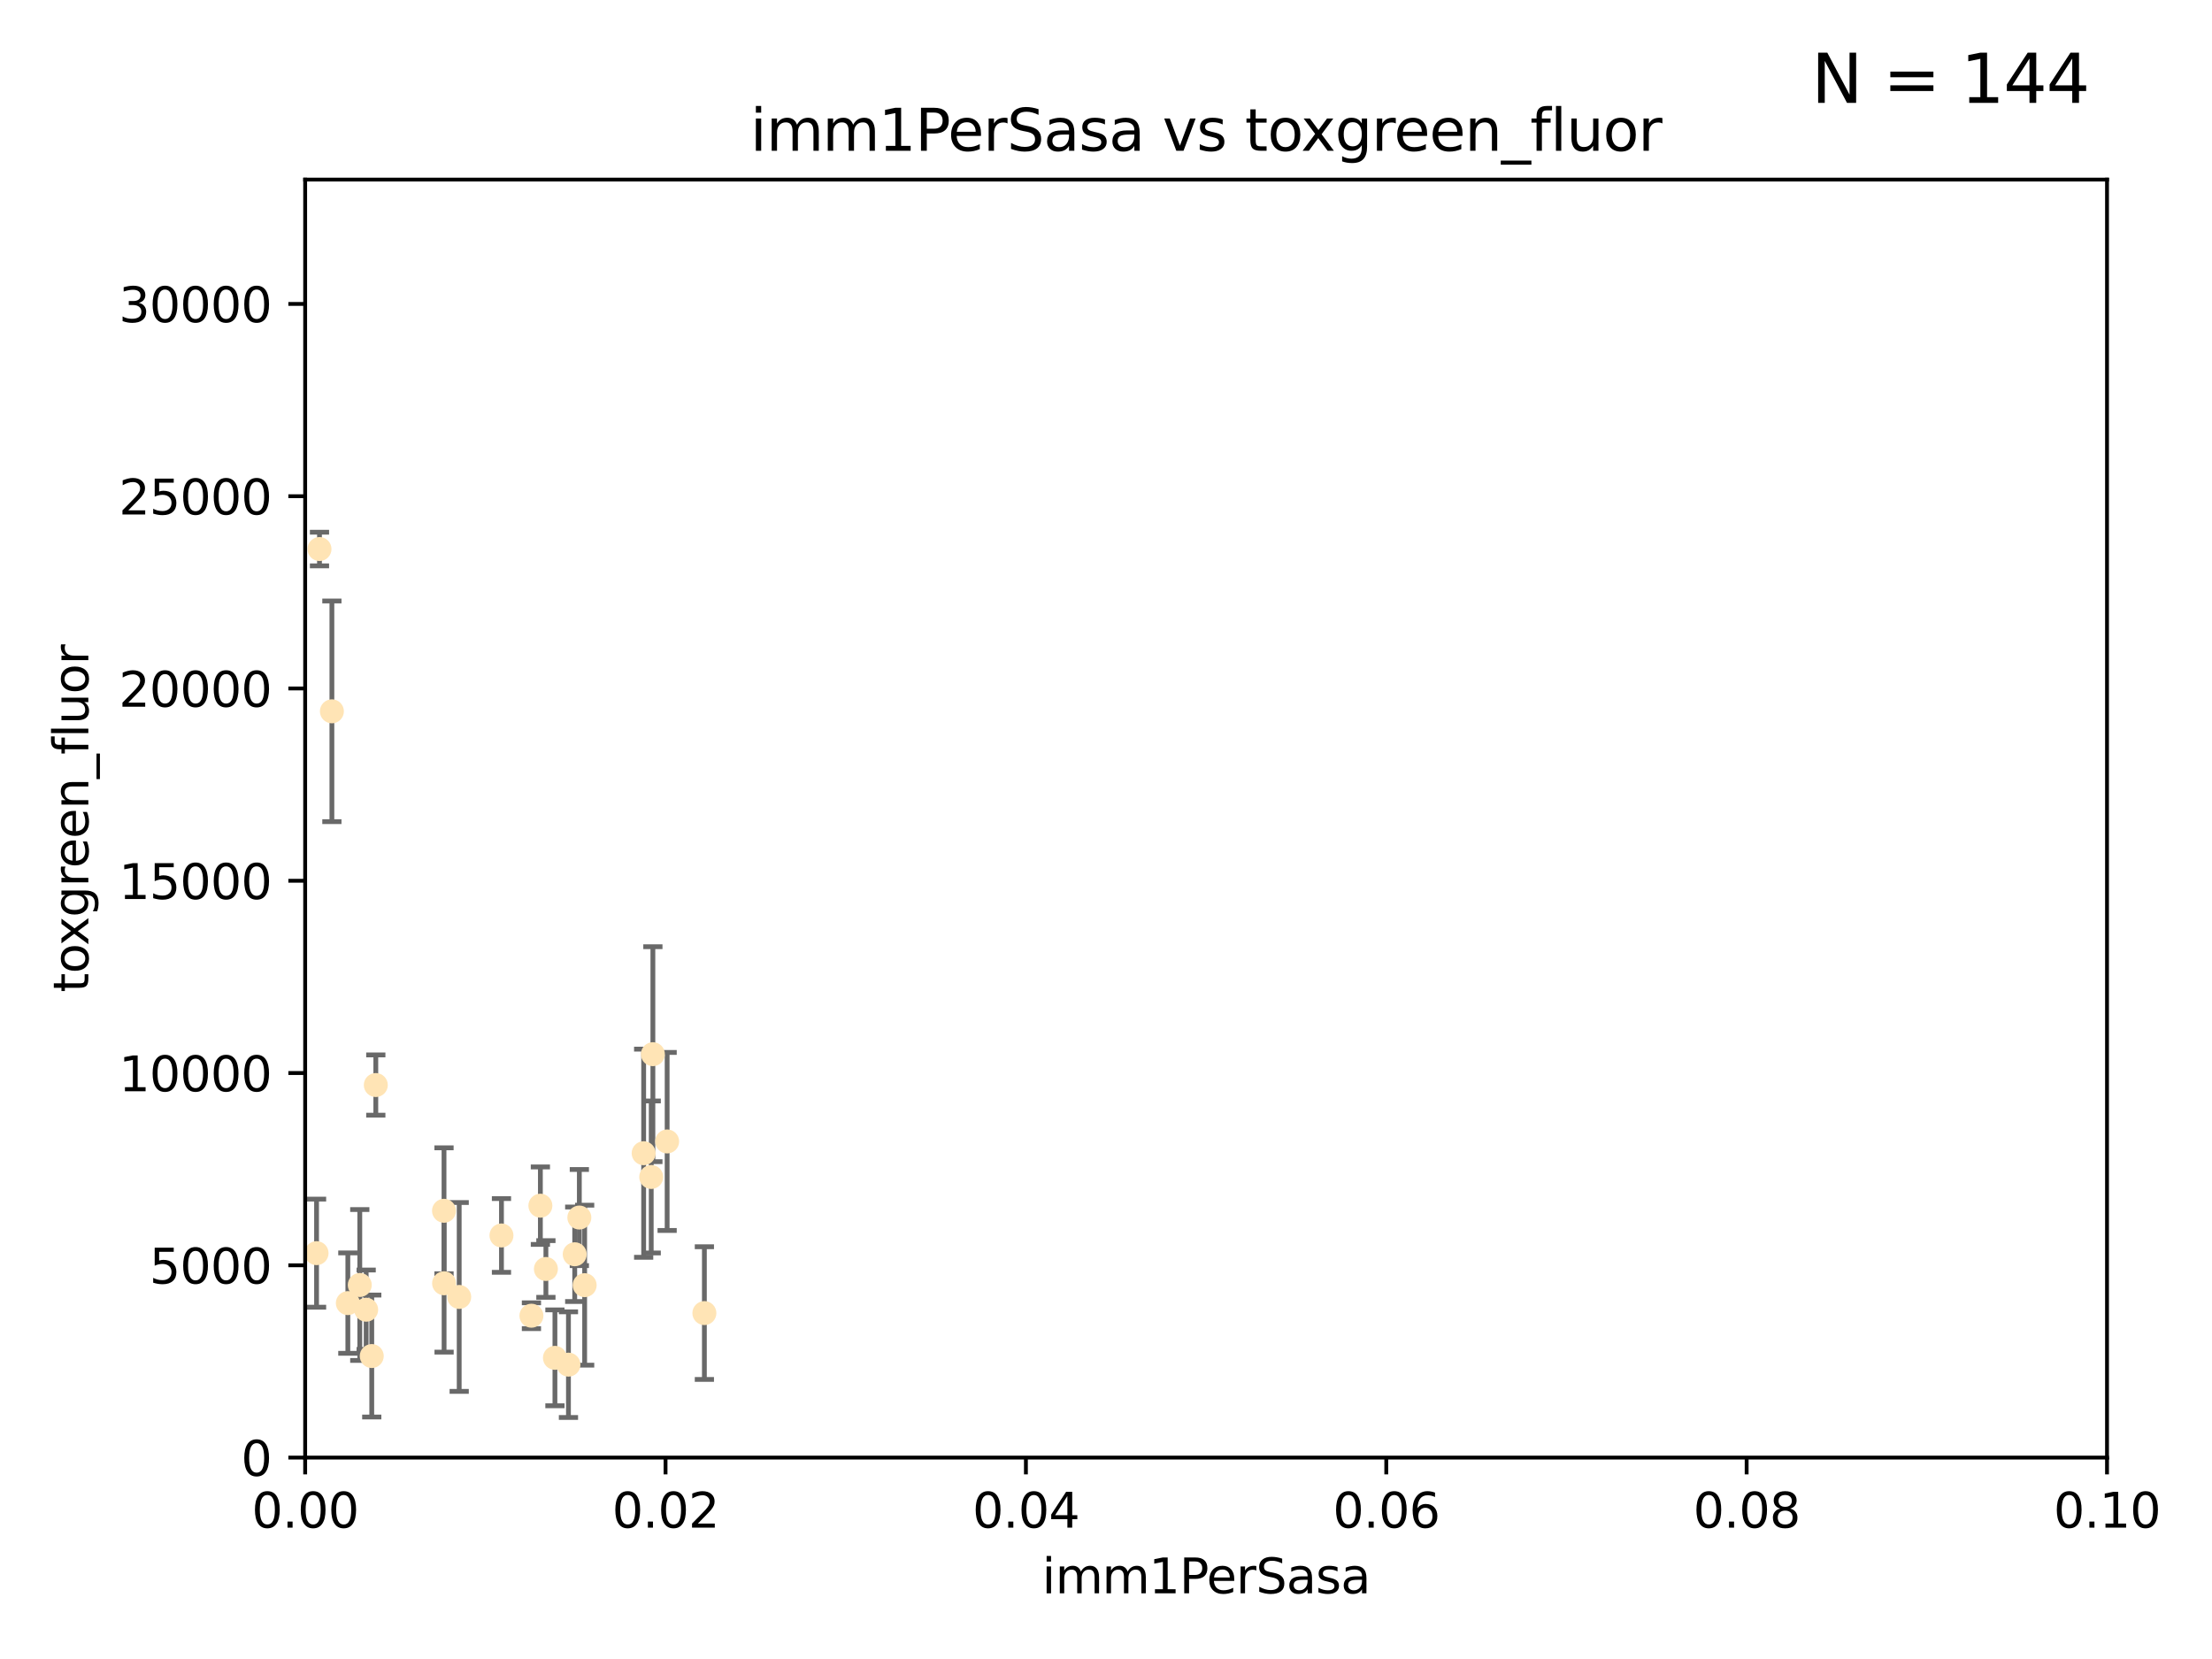 <?xml version="1.0" encoding="utf-8" standalone="no"?>
<!DOCTYPE svg PUBLIC "-//W3C//DTD SVG 1.1//EN"
  "http://www.w3.org/Graphics/SVG/1.1/DTD/svg11.dtd">
<svg xmlns:xlink="http://www.w3.org/1999/xlink" width="460.8pt" height="345.6pt" viewBox="0 0 460.8 345.6" xmlns="http://www.w3.org/2000/svg" version="1.1">
 <defs>
  <style type="text/css">*{stroke-linejoin: round; stroke-linecap: butt}</style>
 </defs>
 <g id="figure_1">
  <g id="patch_1">
   <path d="M 0 345.6 
L 460.8 345.6 
L 460.8 0 
L 0 0 
z
" style="fill: #ffffff"/>
  </g>
  <g id="axes_1">
   <g id="patch_2">
    <path d="M 63.571 303.64 
L 438.93 303.64 
L 438.93 37.411 
L 63.571 37.411 
z
" style="fill: #ffffff"/>
   </g>
   <g id="PathCollection_1">
    <defs>
     <path id="m284259f08d" d="M 0 1.118 
C 0.297 1.118 0.581 1 0.791 0.791 
C 1 0.581 1.118 0.297 1.118 0 
C 1.118 -0.297 1 -0.581 0.791 -0.791 
C 0.581 -1 0.297 -1.118 0 -1.118 
C -0.297 -1.118 -0.581 -1 -0.791 -0.791 
C -1 -0.581 -1.118 -0.297 -1.118 0 
C -1.118 0.297 -1 0.581 -0.791 0.791 
C -0.581 1 -0.297 1.118 0 1.118 
z
" style="stroke: #ffe4b5"/>
    </defs>
    <g clip-path="url(#pe5598c204c)">
     <use xlink:href="#m284259f08d" x="78.287" y="226.035" style="fill: #ffe4b5; stroke: #ffe4b5"/>
     <use xlink:href="#m284259f08d" x="66.555" y="114.374" style="fill: #ffe4b5; stroke: #ffe4b5"/>
     <use xlink:href="#m284259f08d" x="72.462" y="271.461" style="fill: #ffe4b5; stroke: #ffe4b5"/>
     <use xlink:href="#m284259f08d" x="60.04" y="264.067" style="fill: #ffe4b5; stroke: #ffe4b5"/>
     <use xlink:href="#m284259f08d" x="92.496" y="252.228" style="fill: #ffe4b5; stroke: #ffe4b5"/>
     <use xlink:href="#m284259f08d" x="54.243" y="264.724" style="fill: #ffe4b5; stroke: #ffe4b5"/>
     <use xlink:href="#m284259f08d" x="60.187" y="238.266" style="fill: #ffe4b5; stroke: #ffe4b5"/>
     <use xlink:href="#m284259f08d" x="77.443" y="282.488" style="fill: #ffe4b5; stroke: #ffe4b5"/>
     <use xlink:href="#m284259f08d" x="95.659" y="270.179" style="fill: #ffe4b5; stroke: #ffe4b5"/>
     <use xlink:href="#m284259f08d" x="74.95" y="267.687" style="fill: #ffe4b5; stroke: #ffe4b5"/>
     <use xlink:href="#m284259f08d" x="138.977" y="237.786" style="fill: #ffe4b5; stroke: #ffe4b5"/>
     <use xlink:href="#m284259f08d" x="65.944" y="261.055" style="fill: #ffe4b5; stroke: #ffe4b5"/>
     <use xlink:href="#m284259f08d" x="136.008" y="219.606" style="fill: #ffe4b5; stroke: #ffe4b5"/>
     <use xlink:href="#m284259f08d" x="76.28" y="272.838" style="fill: #ffe4b5; stroke: #ffe4b5"/>
     <use xlink:href="#m284259f08d" x="115.602" y="282.862" style="fill: #ffe4b5; stroke: #ffe4b5"/>
     <use xlink:href="#m284259f08d" x="113.721" y="264.352" style="fill: #ffe4b5; stroke: #ffe4b5"/>
     <use xlink:href="#m284259f08d" x="69.139" y="148.181" style="fill: #ffe4b5; stroke: #ffe4b5"/>
     <use xlink:href="#m284259f08d" x="121.793" y="267.724" style="fill: #ffe4b5; stroke: #ffe4b5"/>
     <use xlink:href="#m284259f08d" x="92.512" y="267.331" style="fill: #ffe4b5; stroke: #ffe4b5"/>
     <use xlink:href="#m284259f08d" x="119.725" y="261.286" style="fill: #ffe4b5; stroke: #ffe4b5"/>
     <use xlink:href="#m284259f08d" x="104.465" y="257.367" style="fill: #ffe4b5; stroke: #ffe4b5"/>
     <use xlink:href="#m284259f08d" x="120.687" y="253.638" style="fill: #ffe4b5; stroke: #ffe4b5"/>
     <use xlink:href="#m284259f08d" x="112.571" y="251.165" style="fill: #ffe4b5; stroke: #ffe4b5"/>
     <use xlink:href="#m284259f08d" x="47.299" y="276" style="fill: #ffe4b5; stroke: #ffe4b5"/>
     <use xlink:href="#m284259f08d" x="146.736" y="273.541" style="fill: #ffe4b5; stroke: #ffe4b5"/>
     <use xlink:href="#m284259f08d" x="134.086" y="240.236" style="fill: #ffe4b5; stroke: #ffe4b5"/>
     <use xlink:href="#m284259f08d" x="110.707" y="274.088" style="fill: #ffe4b5; stroke: #ffe4b5"/>
     <use xlink:href="#m284259f08d" x="135.661" y="245.186" style="fill: #ffe4b5; stroke: #ffe4b5"/>
     <use xlink:href="#m284259f08d" x="118.419" y="284.28" style="fill: #ffe4b5; stroke: #ffe4b5"/>
    </g>
   </g>
   <g id="matplotlib.axis_1">
    <g id="xtick_1">
     <g id="line2d_1">
      <defs>
       <path id="m7a6e6ad46c" d="M 0 0 
L 0 3.5 
" style="stroke: #000000; stroke-width: 0.8"/>
      </defs>
      <g>
       <use xlink:href="#m7a6e6ad46c" x="63.571" y="303.64" style="stroke: #000000; stroke-width: 0.8"/>
      </g>
     </g>
     <g id="text_1">
      <!-- 0.00 -->
      <g transform="translate(52.438 318.238)scale(0.1 -0.1)">
       <defs>
        <path id="DejaVuSans-30" d="M 2034 4250 
Q 1547 4250 1301 3770 
Q 1056 3291 1056 2328 
Q 1056 1369 1301 889 
Q 1547 409 2034 409 
Q 2525 409 2770 889 
Q 3016 1369 3016 2328 
Q 3016 3291 2770 3770 
Q 2525 4250 2034 4250 
z
M 2034 4750 
Q 2819 4750 3233 4129 
Q 3647 3509 3647 2328 
Q 3647 1150 3233 529 
Q 2819 -91 2034 -91 
Q 1250 -91 836 529 
Q 422 1150 422 2328 
Q 422 3509 836 4129 
Q 1250 4750 2034 4750 
z
" transform="scale(0.016)"/>
        <path id="DejaVuSans-2e" d="M 684 794 
L 1344 794 
L 1344 0 
L 684 0 
L 684 794 
z
" transform="scale(0.016)"/>
       </defs>
       <use xlink:href="#DejaVuSans-30"/>
       <use xlink:href="#DejaVuSans-2e" x="63.623"/>
       <use xlink:href="#DejaVuSans-30" x="95.41"/>
       <use xlink:href="#DejaVuSans-30" x="159.033"/>
      </g>
     </g>
    </g>
    <g id="xtick_2">
     <g id="line2d_2">
      <g>
       <use xlink:href="#m7a6e6ad46c" x="138.643" y="303.64" style="stroke: #000000; stroke-width: 0.8"/>
      </g>
     </g>
     <g id="text_2">
      <!-- 0.02 -->
      <g transform="translate(127.51 318.238)scale(0.1 -0.1)">
       <defs>
        <path id="DejaVuSans-32" d="M 1228 531 
L 3431 531 
L 3431 0 
L 469 0 
L 469 531 
Q 828 903 1448 1529 
Q 2069 2156 2228 2338 
Q 2531 2678 2651 2914 
Q 2772 3150 2772 3378 
Q 2772 3750 2511 3984 
Q 2250 4219 1831 4219 
Q 1534 4219 1204 4116 
Q 875 4013 500 3803 
L 500 4441 
Q 881 4594 1212 4672 
Q 1544 4750 1819 4750 
Q 2544 4750 2975 4387 
Q 3406 4025 3406 3419 
Q 3406 3131 3298 2873 
Q 3191 2616 2906 2266 
Q 2828 2175 2409 1742 
Q 1991 1309 1228 531 
z
" transform="scale(0.016)"/>
       </defs>
       <use xlink:href="#DejaVuSans-30"/>
       <use xlink:href="#DejaVuSans-2e" x="63.623"/>
       <use xlink:href="#DejaVuSans-30" x="95.41"/>
       <use xlink:href="#DejaVuSans-32" x="159.033"/>
      </g>
     </g>
    </g>
    <g id="xtick_3">
     <g id="line2d_3">
      <g>
       <use xlink:href="#m7a6e6ad46c" x="213.715" y="303.64" style="stroke: #000000; stroke-width: 0.8"/>
      </g>
     </g>
     <g id="text_3">
      <!-- 0.04 -->
      <g transform="translate(202.582 318.238)scale(0.1 -0.1)">
       <defs>
        <path id="DejaVuSans-34" d="M 2419 4116 
L 825 1625 
L 2419 1625 
L 2419 4116 
z
M 2253 4666 
L 3047 4666 
L 3047 1625 
L 3713 1625 
L 3713 1100 
L 3047 1100 
L 3047 0 
L 2419 0 
L 2419 1100 
L 313 1100 
L 313 1709 
L 2253 4666 
z
" transform="scale(0.016)"/>
       </defs>
       <use xlink:href="#DejaVuSans-30"/>
       <use xlink:href="#DejaVuSans-2e" x="63.623"/>
       <use xlink:href="#DejaVuSans-30" x="95.41"/>
       <use xlink:href="#DejaVuSans-34" x="159.033"/>
      </g>
     </g>
    </g>
    <g id="xtick_4">
     <g id="line2d_4">
      <g>
       <use xlink:href="#m7a6e6ad46c" x="288.786" y="303.64" style="stroke: #000000; stroke-width: 0.8"/>
      </g>
     </g>
     <g id="text_4">
      <!-- 0.06 -->
      <g transform="translate(277.654 318.238)scale(0.1 -0.1)">
       <defs>
        <path id="DejaVuSans-36" d="M 2113 2584 
Q 1688 2584 1439 2293 
Q 1191 2003 1191 1497 
Q 1191 994 1439 701 
Q 1688 409 2113 409 
Q 2538 409 2786 701 
Q 3034 994 3034 1497 
Q 3034 2003 2786 2293 
Q 2538 2584 2113 2584 
z
M 3366 4563 
L 3366 3988 
Q 3128 4100 2886 4159 
Q 2644 4219 2406 4219 
Q 1781 4219 1451 3797 
Q 1122 3375 1075 2522 
Q 1259 2794 1537 2939 
Q 1816 3084 2150 3084 
Q 2853 3084 3261 2657 
Q 3669 2231 3669 1497 
Q 3669 778 3244 343 
Q 2819 -91 2113 -91 
Q 1303 -91 875 529 
Q 447 1150 447 2328 
Q 447 3434 972 4092 
Q 1497 4750 2381 4750 
Q 2619 4750 2861 4703 
Q 3103 4656 3366 4563 
z
" transform="scale(0.016)"/>
       </defs>
       <use xlink:href="#DejaVuSans-30"/>
       <use xlink:href="#DejaVuSans-2e" x="63.623"/>
       <use xlink:href="#DejaVuSans-30" x="95.41"/>
       <use xlink:href="#DejaVuSans-36" x="159.033"/>
      </g>
     </g>
    </g>
    <g id="xtick_5">
     <g id="line2d_5">
      <g>
       <use xlink:href="#m7a6e6ad46c" x="363.858" y="303.64" style="stroke: #000000; stroke-width: 0.8"/>
      </g>
     </g>
     <g id="text_5">
      <!-- 0.08 -->
      <g transform="translate(352.725 318.238)scale(0.1 -0.1)">
       <defs>
        <path id="DejaVuSans-38" d="M 2034 2216 
Q 1584 2216 1326 1975 
Q 1069 1734 1069 1313 
Q 1069 891 1326 650 
Q 1584 409 2034 409 
Q 2484 409 2743 651 
Q 3003 894 3003 1313 
Q 3003 1734 2745 1975 
Q 2488 2216 2034 2216 
z
M 1403 2484 
Q 997 2584 770 2862 
Q 544 3141 544 3541 
Q 544 4100 942 4425 
Q 1341 4750 2034 4750 
Q 2731 4750 3128 4425 
Q 3525 4100 3525 3541 
Q 3525 3141 3298 2862 
Q 3072 2584 2669 2484 
Q 3125 2378 3379 2068 
Q 3634 1759 3634 1313 
Q 3634 634 3220 271 
Q 2806 -91 2034 -91 
Q 1263 -91 848 271 
Q 434 634 434 1313 
Q 434 1759 690 2068 
Q 947 2378 1403 2484 
z
M 1172 3481 
Q 1172 3119 1398 2916 
Q 1625 2713 2034 2713 
Q 2441 2713 2670 2916 
Q 2900 3119 2900 3481 
Q 2900 3844 2670 4047 
Q 2441 4250 2034 4250 
Q 1625 4250 1398 4047 
Q 1172 3844 1172 3481 
z
" transform="scale(0.016)"/>
       </defs>
       <use xlink:href="#DejaVuSans-30"/>
       <use xlink:href="#DejaVuSans-2e" x="63.623"/>
       <use xlink:href="#DejaVuSans-30" x="95.41"/>
       <use xlink:href="#DejaVuSans-38" x="159.033"/>
      </g>
     </g>
    </g>
    <g id="xtick_6">
     <g id="line2d_6">
      <g>
       <use xlink:href="#m7a6e6ad46c" x="438.93" y="303.64" style="stroke: #000000; stroke-width: 0.8"/>
      </g>
     </g>
     <g id="text_6">
      <!-- 0.10 -->
      <g transform="translate(427.797 318.238)scale(0.1 -0.1)">
       <defs>
        <path id="DejaVuSans-31" d="M 794 531 
L 1825 531 
L 1825 4091 
L 703 3866 
L 703 4441 
L 1819 4666 
L 2450 4666 
L 2450 531 
L 3481 531 
L 3481 0 
L 794 0 
L 794 531 
z
" transform="scale(0.016)"/>
       </defs>
       <use xlink:href="#DejaVuSans-30"/>
       <use xlink:href="#DejaVuSans-2e" x="63.623"/>
       <use xlink:href="#DejaVuSans-31" x="95.41"/>
       <use xlink:href="#DejaVuSans-30" x="159.033"/>
      </g>
     </g>
    </g>
    <g id="text_7">
     <!-- imm1PerSasa -->
     <g transform="translate(217.067 331.917)scale(0.1 -0.1)">
      <defs>
       <path id="DejaVuSans-69" d="M 603 3500 
L 1178 3500 
L 1178 0 
L 603 0 
L 603 3500 
z
M 603 4863 
L 1178 4863 
L 1178 4134 
L 603 4134 
L 603 4863 
z
" transform="scale(0.016)"/>
       <path id="DejaVuSans-6d" d="M 3328 2828 
Q 3544 3216 3844 3400 
Q 4144 3584 4550 3584 
Q 5097 3584 5394 3201 
Q 5691 2819 5691 2113 
L 5691 0 
L 5113 0 
L 5113 2094 
Q 5113 2597 4934 2840 
Q 4756 3084 4391 3084 
Q 3944 3084 3684 2787 
Q 3425 2491 3425 1978 
L 3425 0 
L 2847 0 
L 2847 2094 
Q 2847 2600 2669 2842 
Q 2491 3084 2119 3084 
Q 1678 3084 1418 2786 
Q 1159 2488 1159 1978 
L 1159 0 
L 581 0 
L 581 3500 
L 1159 3500 
L 1159 2956 
Q 1356 3278 1631 3431 
Q 1906 3584 2284 3584 
Q 2666 3584 2933 3390 
Q 3200 3197 3328 2828 
z
" transform="scale(0.016)"/>
       <path id="DejaVuSans-50" d="M 1259 4147 
L 1259 2394 
L 2053 2394 
Q 2494 2394 2734 2622 
Q 2975 2850 2975 3272 
Q 2975 3691 2734 3919 
Q 2494 4147 2053 4147 
L 1259 4147 
z
M 628 4666 
L 2053 4666 
Q 2838 4666 3239 4311 
Q 3641 3956 3641 3272 
Q 3641 2581 3239 2228 
Q 2838 1875 2053 1875 
L 1259 1875 
L 1259 0 
L 628 0 
L 628 4666 
z
" transform="scale(0.016)"/>
       <path id="DejaVuSans-65" d="M 3597 1894 
L 3597 1613 
L 953 1613 
Q 991 1019 1311 708 
Q 1631 397 2203 397 
Q 2534 397 2845 478 
Q 3156 559 3463 722 
L 3463 178 
Q 3153 47 2828 -22 
Q 2503 -91 2169 -91 
Q 1331 -91 842 396 
Q 353 884 353 1716 
Q 353 2575 817 3079 
Q 1281 3584 2069 3584 
Q 2775 3584 3186 3129 
Q 3597 2675 3597 1894 
z
M 3022 2063 
Q 3016 2534 2758 2815 
Q 2500 3097 2075 3097 
Q 1594 3097 1305 2825 
Q 1016 2553 972 2059 
L 3022 2063 
z
" transform="scale(0.016)"/>
       <path id="DejaVuSans-72" d="M 2631 2963 
Q 2534 3019 2420 3045 
Q 2306 3072 2169 3072 
Q 1681 3072 1420 2755 
Q 1159 2438 1159 1844 
L 1159 0 
L 581 0 
L 581 3500 
L 1159 3500 
L 1159 2956 
Q 1341 3275 1631 3429 
Q 1922 3584 2338 3584 
Q 2397 3584 2469 3576 
Q 2541 3569 2628 3553 
L 2631 2963 
z
" transform="scale(0.016)"/>
       <path id="DejaVuSans-53" d="M 3425 4513 
L 3425 3897 
Q 3066 4069 2747 4153 
Q 2428 4238 2131 4238 
Q 1616 4238 1336 4038 
Q 1056 3838 1056 3469 
Q 1056 3159 1242 3001 
Q 1428 2844 1947 2747 
L 2328 2669 
Q 3034 2534 3370 2195 
Q 3706 1856 3706 1288 
Q 3706 609 3251 259 
Q 2797 -91 1919 -91 
Q 1588 -91 1214 -16 
Q 841 59 441 206 
L 441 856 
Q 825 641 1194 531 
Q 1563 422 1919 422 
Q 2459 422 2753 634 
Q 3047 847 3047 1241 
Q 3047 1584 2836 1778 
Q 2625 1972 2144 2069 
L 1759 2144 
Q 1053 2284 737 2584 
Q 422 2884 422 3419 
Q 422 4038 858 4394 
Q 1294 4750 2059 4750 
Q 2388 4750 2728 4690 
Q 3069 4631 3425 4513 
z
" transform="scale(0.016)"/>
       <path id="DejaVuSans-61" d="M 2194 1759 
Q 1497 1759 1228 1600 
Q 959 1441 959 1056 
Q 959 750 1161 570 
Q 1363 391 1709 391 
Q 2188 391 2477 730 
Q 2766 1069 2766 1631 
L 2766 1759 
L 2194 1759 
z
M 3341 1997 
L 3341 0 
L 2766 0 
L 2766 531 
Q 2569 213 2275 61 
Q 1981 -91 1556 -91 
Q 1019 -91 701 211 
Q 384 513 384 1019 
Q 384 1609 779 1909 
Q 1175 2209 1959 2209 
L 2766 2209 
L 2766 2266 
Q 2766 2663 2505 2880 
Q 2244 3097 1772 3097 
Q 1472 3097 1187 3025 
Q 903 2953 641 2809 
L 641 3341 
Q 956 3463 1253 3523 
Q 1550 3584 1831 3584 
Q 2591 3584 2966 3190 
Q 3341 2797 3341 1997 
z
" transform="scale(0.016)"/>
       <path id="DejaVuSans-73" d="M 2834 3397 
L 2834 2853 
Q 2591 2978 2328 3040 
Q 2066 3103 1784 3103 
Q 1356 3103 1142 2972 
Q 928 2841 928 2578 
Q 928 2378 1081 2264 
Q 1234 2150 1697 2047 
L 1894 2003 
Q 2506 1872 2764 1633 
Q 3022 1394 3022 966 
Q 3022 478 2636 193 
Q 2250 -91 1575 -91 
Q 1294 -91 989 -36 
Q 684 19 347 128 
L 347 722 
Q 666 556 975 473 
Q 1284 391 1588 391 
Q 1994 391 2212 530 
Q 2431 669 2431 922 
Q 2431 1156 2273 1281 
Q 2116 1406 1581 1522 
L 1381 1569 
Q 847 1681 609 1914 
Q 372 2147 372 2553 
Q 372 3047 722 3315 
Q 1072 3584 1716 3584 
Q 2034 3584 2315 3537 
Q 2597 3491 2834 3397 
z
" transform="scale(0.016)"/>
      </defs>
      <use xlink:href="#DejaVuSans-69"/>
      <use xlink:href="#DejaVuSans-6d" x="27.783"/>
      <use xlink:href="#DejaVuSans-6d" x="125.195"/>
      <use xlink:href="#DejaVuSans-31" x="222.607"/>
      <use xlink:href="#DejaVuSans-50" x="286.23"/>
      <use xlink:href="#DejaVuSans-65" x="342.908"/>
      <use xlink:href="#DejaVuSans-72" x="404.432"/>
      <use xlink:href="#DejaVuSans-53" x="445.545"/>
      <use xlink:href="#DejaVuSans-61" x="509.021"/>
      <use xlink:href="#DejaVuSans-73" x="570.301"/>
      <use xlink:href="#DejaVuSans-61" x="622.4"/>
     </g>
    </g>
   </g>
   <g id="matplotlib.axis_2">
    <g id="ytick_1">
     <g id="line2d_7">
      <defs>
       <path id="m610c46b955" d="M 0 0 
L -3.5 0 
" style="stroke: #000000; stroke-width: 0.8"/>
      </defs>
      <g>
       <use xlink:href="#m610c46b955" x="63.571" y="303.64" style="stroke: #000000; stroke-width: 0.8"/>
      </g>
     </g>
     <g id="text_8">
      <!-- 0 -->
      <g transform="translate(50.209 307.439)scale(0.1 -0.1)">
       <use xlink:href="#DejaVuSans-30"/>
      </g>
     </g>
    </g>
    <g id="ytick_2">
     <g id="line2d_8">
      <g>
       <use xlink:href="#m610c46b955" x="63.571" y="263.586" style="stroke: #000000; stroke-width: 0.8"/>
      </g>
     </g>
     <g id="text_9">
      <!-- 5000 -->
      <g transform="translate(31.121 267.385)scale(0.1 -0.1)">
       <defs>
        <path id="DejaVuSans-35" d="M 691 4666 
L 3169 4666 
L 3169 4134 
L 1269 4134 
L 1269 2991 
Q 1406 3038 1543 3061 
Q 1681 3084 1819 3084 
Q 2600 3084 3056 2656 
Q 3513 2228 3513 1497 
Q 3513 744 3044 326 
Q 2575 -91 1722 -91 
Q 1428 -91 1123 -41 
Q 819 9 494 109 
L 494 744 
Q 775 591 1075 516 
Q 1375 441 1709 441 
Q 2250 441 2565 725 
Q 2881 1009 2881 1497 
Q 2881 1984 2565 2268 
Q 2250 2553 1709 2553 
Q 1456 2553 1204 2497 
Q 953 2441 691 2322 
L 691 4666 
z
" transform="scale(0.016)"/>
       </defs>
       <use xlink:href="#DejaVuSans-35"/>
       <use xlink:href="#DejaVuSans-30" x="63.623"/>
       <use xlink:href="#DejaVuSans-30" x="127.246"/>
       <use xlink:href="#DejaVuSans-30" x="190.869"/>
      </g>
     </g>
    </g>
    <g id="ytick_3">
     <g id="line2d_9">
      <g>
       <use xlink:href="#m610c46b955" x="63.571" y="223.532" style="stroke: #000000; stroke-width: 0.8"/>
      </g>
     </g>
     <g id="text_10">
      <!-- 10000 -->
      <g transform="translate(24.759 227.331)scale(0.1 -0.1)">
       <use xlink:href="#DejaVuSans-31"/>
       <use xlink:href="#DejaVuSans-30" x="63.623"/>
       <use xlink:href="#DejaVuSans-30" x="127.246"/>
       <use xlink:href="#DejaVuSans-30" x="190.869"/>
       <use xlink:href="#DejaVuSans-30" x="254.492"/>
      </g>
     </g>
    </g>
    <g id="ytick_4">
     <g id="line2d_10">
      <g>
       <use xlink:href="#m610c46b955" x="63.571" y="183.478" style="stroke: #000000; stroke-width: 0.8"/>
      </g>
     </g>
     <g id="text_11">
      <!-- 15000 -->
      <g transform="translate(24.759 187.278)scale(0.1 -0.1)">
       <use xlink:href="#DejaVuSans-31"/>
       <use xlink:href="#DejaVuSans-35" x="63.623"/>
       <use xlink:href="#DejaVuSans-30" x="127.246"/>
       <use xlink:href="#DejaVuSans-30" x="190.869"/>
       <use xlink:href="#DejaVuSans-30" x="254.492"/>
      </g>
     </g>
    </g>
    <g id="ytick_5">
     <g id="line2d_11">
      <g>
       <use xlink:href="#m610c46b955" x="63.571" y="143.424" style="stroke: #000000; stroke-width: 0.8"/>
      </g>
     </g>
     <g id="text_12">
      <!-- 20000 -->
      <g transform="translate(24.759 147.224)scale(0.1 -0.1)">
       <use xlink:href="#DejaVuSans-32"/>
       <use xlink:href="#DejaVuSans-30" x="63.623"/>
       <use xlink:href="#DejaVuSans-30" x="127.246"/>
       <use xlink:href="#DejaVuSans-30" x="190.869"/>
       <use xlink:href="#DejaVuSans-30" x="254.492"/>
      </g>
     </g>
    </g>
    <g id="ytick_6">
     <g id="line2d_12">
      <g>
       <use xlink:href="#m610c46b955" x="63.571" y="103.371" style="stroke: #000000; stroke-width: 0.8"/>
      </g>
     </g>
     <g id="text_13">
      <!-- 25000 -->
      <g transform="translate(24.759 107.17)scale(0.1 -0.1)">
       <use xlink:href="#DejaVuSans-32"/>
       <use xlink:href="#DejaVuSans-35" x="63.623"/>
       <use xlink:href="#DejaVuSans-30" x="127.246"/>
       <use xlink:href="#DejaVuSans-30" x="190.869"/>
       <use xlink:href="#DejaVuSans-30" x="254.492"/>
      </g>
     </g>
    </g>
    <g id="ytick_7">
     <g id="line2d_13">
      <g>
       <use xlink:href="#m610c46b955" x="63.571" y="63.317" style="stroke: #000000; stroke-width: 0.8"/>
      </g>
     </g>
     <g id="text_14">
      <!-- 30000 -->
      <g transform="translate(24.759 67.116)scale(0.1 -0.1)">
       <defs>
        <path id="DejaVuSans-33" d="M 2597 2516 
Q 3050 2419 3304 2112 
Q 3559 1806 3559 1356 
Q 3559 666 3084 287 
Q 2609 -91 1734 -91 
Q 1441 -91 1130 -33 
Q 819 25 488 141 
L 488 750 
Q 750 597 1062 519 
Q 1375 441 1716 441 
Q 2309 441 2620 675 
Q 2931 909 2931 1356 
Q 2931 1769 2642 2001 
Q 2353 2234 1838 2234 
L 1294 2234 
L 1294 2753 
L 1863 2753 
Q 2328 2753 2575 2939 
Q 2822 3125 2822 3475 
Q 2822 3834 2567 4026 
Q 2313 4219 1838 4219 
Q 1578 4219 1281 4162 
Q 984 4106 628 3988 
L 628 4550 
Q 988 4650 1302 4700 
Q 1616 4750 1894 4750 
Q 2613 4750 3031 4423 
Q 3450 4097 3450 3541 
Q 3450 3153 3228 2886 
Q 3006 2619 2597 2516 
z
" transform="scale(0.016)"/>
       </defs>
       <use xlink:href="#DejaVuSans-33"/>
       <use xlink:href="#DejaVuSans-30" x="63.623"/>
       <use xlink:href="#DejaVuSans-30" x="127.246"/>
       <use xlink:href="#DejaVuSans-30" x="190.869"/>
       <use xlink:href="#DejaVuSans-30" x="254.492"/>
      </g>
     </g>
    </g>
    <g id="text_15">
     <!-- toxgreen_fluor -->
     <g transform="translate(18.401 206.72)rotate(-90)scale(0.1 -0.1)">
      <defs>
       <path id="DejaVuSans-74" d="M 1172 4494 
L 1172 3500 
L 2356 3500 
L 2356 3053 
L 1172 3053 
L 1172 1153 
Q 1172 725 1289 603 
Q 1406 481 1766 481 
L 2356 481 
L 2356 0 
L 1766 0 
Q 1100 0 847 248 
Q 594 497 594 1153 
L 594 3053 
L 172 3053 
L 172 3500 
L 594 3500 
L 594 4494 
L 1172 4494 
z
" transform="scale(0.016)"/>
       <path id="DejaVuSans-6f" d="M 1959 3097 
Q 1497 3097 1228 2736 
Q 959 2375 959 1747 
Q 959 1119 1226 758 
Q 1494 397 1959 397 
Q 2419 397 2687 759 
Q 2956 1122 2956 1747 
Q 2956 2369 2687 2733 
Q 2419 3097 1959 3097 
z
M 1959 3584 
Q 2709 3584 3137 3096 
Q 3566 2609 3566 1747 
Q 3566 888 3137 398 
Q 2709 -91 1959 -91 
Q 1206 -91 779 398 
Q 353 888 353 1747 
Q 353 2609 779 3096 
Q 1206 3584 1959 3584 
z
" transform="scale(0.016)"/>
       <path id="DejaVuSans-78" d="M 3513 3500 
L 2247 1797 
L 3578 0 
L 2900 0 
L 1881 1375 
L 863 0 
L 184 0 
L 1544 1831 
L 300 3500 
L 978 3500 
L 1906 2253 
L 2834 3500 
L 3513 3500 
z
" transform="scale(0.016)"/>
       <path id="DejaVuSans-67" d="M 2906 1791 
Q 2906 2416 2648 2759 
Q 2391 3103 1925 3103 
Q 1463 3103 1205 2759 
Q 947 2416 947 1791 
Q 947 1169 1205 825 
Q 1463 481 1925 481 
Q 2391 481 2648 825 
Q 2906 1169 2906 1791 
z
M 3481 434 
Q 3481 -459 3084 -895 
Q 2688 -1331 1869 -1331 
Q 1566 -1331 1297 -1286 
Q 1028 -1241 775 -1147 
L 775 -588 
Q 1028 -725 1275 -790 
Q 1522 -856 1778 -856 
Q 2344 -856 2625 -561 
Q 2906 -266 2906 331 
L 2906 616 
Q 2728 306 2450 153 
Q 2172 0 1784 0 
Q 1141 0 747 490 
Q 353 981 353 1791 
Q 353 2603 747 3093 
Q 1141 3584 1784 3584 
Q 2172 3584 2450 3431 
Q 2728 3278 2906 2969 
L 2906 3500 
L 3481 3500 
L 3481 434 
z
" transform="scale(0.016)"/>
       <path id="DejaVuSans-6e" d="M 3513 2113 
L 3513 0 
L 2938 0 
L 2938 2094 
Q 2938 2591 2744 2837 
Q 2550 3084 2163 3084 
Q 1697 3084 1428 2787 
Q 1159 2491 1159 1978 
L 1159 0 
L 581 0 
L 581 3500 
L 1159 3500 
L 1159 2956 
Q 1366 3272 1645 3428 
Q 1925 3584 2291 3584 
Q 2894 3584 3203 3211 
Q 3513 2838 3513 2113 
z
" transform="scale(0.016)"/>
       <path id="DejaVuSans-5f" d="M 3263 -1063 
L 3263 -1509 
L -63 -1509 
L -63 -1063 
L 3263 -1063 
z
" transform="scale(0.016)"/>
       <path id="DejaVuSans-66" d="M 2375 4863 
L 2375 4384 
L 1825 4384 
Q 1516 4384 1395 4259 
Q 1275 4134 1275 3809 
L 1275 3500 
L 2222 3500 
L 2222 3053 
L 1275 3053 
L 1275 0 
L 697 0 
L 697 3053 
L 147 3053 
L 147 3500 
L 697 3500 
L 697 3744 
Q 697 4328 969 4595 
Q 1241 4863 1831 4863 
L 2375 4863 
z
" transform="scale(0.016)"/>
       <path id="DejaVuSans-6c" d="M 603 4863 
L 1178 4863 
L 1178 0 
L 603 0 
L 603 4863 
z
" transform="scale(0.016)"/>
       <path id="DejaVuSans-75" d="M 544 1381 
L 544 3500 
L 1119 3500 
L 1119 1403 
Q 1119 906 1312 657 
Q 1506 409 1894 409 
Q 2359 409 2629 706 
Q 2900 1003 2900 1516 
L 2900 3500 
L 3475 3500 
L 3475 0 
L 2900 0 
L 2900 538 
Q 2691 219 2414 64 
Q 2138 -91 1772 -91 
Q 1169 -91 856 284 
Q 544 659 544 1381 
z
M 1991 3584 
L 1991 3584 
z
" transform="scale(0.016)"/>
      </defs>
      <use xlink:href="#DejaVuSans-74"/>
      <use xlink:href="#DejaVuSans-6f" x="39.209"/>
      <use xlink:href="#DejaVuSans-78" x="97.266"/>
      <use xlink:href="#DejaVuSans-67" x="156.445"/>
      <use xlink:href="#DejaVuSans-72" x="219.922"/>
      <use xlink:href="#DejaVuSans-65" x="258.785"/>
      <use xlink:href="#DejaVuSans-65" x="320.309"/>
      <use xlink:href="#DejaVuSans-6e" x="381.832"/>
      <use xlink:href="#DejaVuSans-5f" x="445.211"/>
      <use xlink:href="#DejaVuSans-66" x="495.211"/>
      <use xlink:href="#DejaVuSans-6c" x="530.416"/>
      <use xlink:href="#DejaVuSans-75" x="558.199"/>
      <use xlink:href="#DejaVuSans-6f" x="621.578"/>
      <use xlink:href="#DejaVuSans-72" x="682.76"/>
     </g>
    </g>
   </g>
   <g id="LineCollection_1">
    <path d="M 78.287 232.311 
L 78.287 219.76 
" clip-path="url(#pe5598c204c)" style="fill: none; stroke: #696969"/>
    <path d="M 66.555 117.88 
L 66.555 110.867 
" clip-path="url(#pe5598c204c)" style="fill: none; stroke: #696969"/>
    <path d="M 72.462 281.916 
L 72.462 261.006 
" clip-path="url(#pe5598c204c)" style="fill: none; stroke: #696969"/>
    <path d="M 60.04 285.293 
L 60.04 242.842 
" clip-path="url(#pe5598c204c)" style="fill: none; stroke: #696969"/>
    <path d="M 92.496 265.341 
L 92.496 239.114 
" clip-path="url(#pe5598c204c)" style="fill: none; stroke: #696969"/>
    <path d="M 54.243 282.739 
L 54.243 246.71 
" clip-path="url(#pe5598c204c)" style="fill: none; stroke: #696969"/>
    <path d="M 60.187 260.348 
L 60.187 216.185 
" clip-path="url(#pe5598c204c)" style="fill: none; stroke: #696969"/>
    <path d="M 77.443 295.191 
L 77.443 269.784 
" clip-path="url(#pe5598c204c)" style="fill: none; stroke: #696969"/>
    <path d="M 95.659 289.85 
L 95.659 250.508 
" clip-path="url(#pe5598c204c)" style="fill: none; stroke: #696969"/>
    <path d="M 74.95 283.407 
L 74.95 251.968 
" clip-path="url(#pe5598c204c)" style="fill: none; stroke: #696969"/>
    <path d="M 138.977 256.328 
L 138.977 219.243 
" clip-path="url(#pe5598c204c)" style="fill: none; stroke: #696969"/>
    <path d="M 65.944 272.313 
L 65.944 249.797 
" clip-path="url(#pe5598c204c)" style="fill: none; stroke: #696969"/>
    <path d="M 136.008 241.995 
L 136.008 197.216 
" clip-path="url(#pe5598c204c)" style="fill: none; stroke: #696969"/>
    <path d="M 76.28 281.108 
L 76.28 264.568 
" clip-path="url(#pe5598c204c)" style="fill: none; stroke: #696969"/>
    <path d="M 115.602 292.847 
L 115.602 272.877 
" clip-path="url(#pe5598c204c)" style="fill: none; stroke: #696969"/>
    <path d="M 113.721 270.259 
L 113.721 258.446 
" clip-path="url(#pe5598c204c)" style="fill: none; stroke: #696969"/>
    <path d="M 69.139 171.168 
L 69.139 125.193 
" clip-path="url(#pe5598c204c)" style="fill: none; stroke: #696969"/>
    <path d="M 121.793 284.386 
L 121.793 251.062 
" clip-path="url(#pe5598c204c)" style="fill: none; stroke: #696969"/>
    <path d="M 92.512 281.672 
L 92.512 252.99 
" clip-path="url(#pe5598c204c)" style="fill: none; stroke: #696969"/>
    <path d="M 119.725 271.129 
L 119.725 251.444 
" clip-path="url(#pe5598c204c)" style="fill: none; stroke: #696969"/>
    <path d="M 104.465 265.047 
L 104.465 249.687 
" clip-path="url(#pe5598c204c)" style="fill: none; stroke: #696969"/>
    <path d="M 120.687 263.651 
L 120.687 243.624 
" clip-path="url(#pe5598c204c)" style="fill: none; stroke: #696969"/>
    <path d="M 112.571 259.236 
L 112.571 243.094 
" clip-path="url(#pe5598c204c)" style="fill: none; stroke: #696969"/>
    <path d="M 47.299 283.942 
L 47.299 268.058 
" clip-path="url(#pe5598c204c)" style="fill: none; stroke: #696969"/>
    <path d="M 146.736 287.363 
L 146.736 259.72 
" clip-path="url(#pe5598c204c)" style="fill: none; stroke: #696969"/>
    <path d="M 134.086 261.917 
L 134.086 218.555 
" clip-path="url(#pe5598c204c)" style="fill: none; stroke: #696969"/>
    <path d="M 110.707 276.777 
L 110.707 271.4 
" clip-path="url(#pe5598c204c)" style="fill: none; stroke: #696969"/>
    <path d="M 135.661 261.019 
L 135.661 229.353 
" clip-path="url(#pe5598c204c)" style="fill: none; stroke: #696969"/>
    <path d="M 118.419 295.283 
L 118.419 273.276 
" clip-path="url(#pe5598c204c)" style="fill: none; stroke: #696969"/>
   </g>
   <g id="line2d_14">
    <defs>
     <path id="m1a42787d62" d="M 2 0 
L -2 -0 
" style="stroke: #696969"/>
    </defs>
    <g clip-path="url(#pe5598c204c)">
     <use xlink:href="#m1a42787d62" x="78.287" y="232.311" style="fill: #696969; stroke: #696969"/>
     <use xlink:href="#m1a42787d62" x="66.555" y="117.88" style="fill: #696969; stroke: #696969"/>
     <use xlink:href="#m1a42787d62" x="72.462" y="281.916" style="fill: #696969; stroke: #696969"/>
     <use xlink:href="#m1a42787d62" x="60.04" y="285.293" style="fill: #696969; stroke: #696969"/>
     <use xlink:href="#m1a42787d62" x="92.496" y="265.341" style="fill: #696969; stroke: #696969"/>
     <use xlink:href="#m1a42787d62" x="54.243" y="282.739" style="fill: #696969; stroke: #696969"/>
     <use xlink:href="#m1a42787d62" x="60.187" y="260.348" style="fill: #696969; stroke: #696969"/>
     <use xlink:href="#m1a42787d62" x="77.443" y="295.191" style="fill: #696969; stroke: #696969"/>
     <use xlink:href="#m1a42787d62" x="95.659" y="289.85" style="fill: #696969; stroke: #696969"/>
     <use xlink:href="#m1a42787d62" x="74.95" y="283.407" style="fill: #696969; stroke: #696969"/>
     <use xlink:href="#m1a42787d62" x="138.977" y="256.328" style="fill: #696969; stroke: #696969"/>
     <use xlink:href="#m1a42787d62" x="65.944" y="272.313" style="fill: #696969; stroke: #696969"/>
     <use xlink:href="#m1a42787d62" x="136.008" y="241.995" style="fill: #696969; stroke: #696969"/>
     <use xlink:href="#m1a42787d62" x="76.28" y="281.108" style="fill: #696969; stroke: #696969"/>
     <use xlink:href="#m1a42787d62" x="115.602" y="292.847" style="fill: #696969; stroke: #696969"/>
     <use xlink:href="#m1a42787d62" x="113.721" y="270.259" style="fill: #696969; stroke: #696969"/>
     <use xlink:href="#m1a42787d62" x="69.139" y="171.168" style="fill: #696969; stroke: #696969"/>
     <use xlink:href="#m1a42787d62" x="121.793" y="284.386" style="fill: #696969; stroke: #696969"/>
     <use xlink:href="#m1a42787d62" x="92.512" y="281.672" style="fill: #696969; stroke: #696969"/>
     <use xlink:href="#m1a42787d62" x="119.725" y="271.129" style="fill: #696969; stroke: #696969"/>
     <use xlink:href="#m1a42787d62" x="104.465" y="265.047" style="fill: #696969; stroke: #696969"/>
     <use xlink:href="#m1a42787d62" x="120.687" y="263.651" style="fill: #696969; stroke: #696969"/>
     <use xlink:href="#m1a42787d62" x="112.571" y="259.236" style="fill: #696969; stroke: #696969"/>
     <use xlink:href="#m1a42787d62" x="47.299" y="283.942" style="fill: #696969; stroke: #696969"/>
     <use xlink:href="#m1a42787d62" x="146.736" y="287.363" style="fill: #696969; stroke: #696969"/>
     <use xlink:href="#m1a42787d62" x="134.086" y="261.917" style="fill: #696969; stroke: #696969"/>
     <use xlink:href="#m1a42787d62" x="110.707" y="276.777" style="fill: #696969; stroke: #696969"/>
     <use xlink:href="#m1a42787d62" x="135.661" y="261.019" style="fill: #696969; stroke: #696969"/>
     <use xlink:href="#m1a42787d62" x="118.419" y="295.283" style="fill: #696969; stroke: #696969"/>
    </g>
   </g>
   <g id="line2d_15">
    <g clip-path="url(#pe5598c204c)">
     <use xlink:href="#m1a42787d62" x="78.287" y="219.76" style="fill: #696969; stroke: #696969"/>
     <use xlink:href="#m1a42787d62" x="66.555" y="110.867" style="fill: #696969; stroke: #696969"/>
     <use xlink:href="#m1a42787d62" x="72.462" y="261.006" style="fill: #696969; stroke: #696969"/>
     <use xlink:href="#m1a42787d62" x="60.04" y="242.842" style="fill: #696969; stroke: #696969"/>
     <use xlink:href="#m1a42787d62" x="92.496" y="239.114" style="fill: #696969; stroke: #696969"/>
     <use xlink:href="#m1a42787d62" x="54.243" y="246.71" style="fill: #696969; stroke: #696969"/>
     <use xlink:href="#m1a42787d62" x="60.187" y="216.185" style="fill: #696969; stroke: #696969"/>
     <use xlink:href="#m1a42787d62" x="77.443" y="269.784" style="fill: #696969; stroke: #696969"/>
     <use xlink:href="#m1a42787d62" x="95.659" y="250.508" style="fill: #696969; stroke: #696969"/>
     <use xlink:href="#m1a42787d62" x="74.95" y="251.968" style="fill: #696969; stroke: #696969"/>
     <use xlink:href="#m1a42787d62" x="138.977" y="219.243" style="fill: #696969; stroke: #696969"/>
     <use xlink:href="#m1a42787d62" x="65.944" y="249.797" style="fill: #696969; stroke: #696969"/>
     <use xlink:href="#m1a42787d62" x="136.008" y="197.216" style="fill: #696969; stroke: #696969"/>
     <use xlink:href="#m1a42787d62" x="76.28" y="264.568" style="fill: #696969; stroke: #696969"/>
     <use xlink:href="#m1a42787d62" x="115.602" y="272.877" style="fill: #696969; stroke: #696969"/>
     <use xlink:href="#m1a42787d62" x="113.721" y="258.446" style="fill: #696969; stroke: #696969"/>
     <use xlink:href="#m1a42787d62" x="69.139" y="125.193" style="fill: #696969; stroke: #696969"/>
     <use xlink:href="#m1a42787d62" x="121.793" y="251.062" style="fill: #696969; stroke: #696969"/>
     <use xlink:href="#m1a42787d62" x="92.512" y="252.99" style="fill: #696969; stroke: #696969"/>
     <use xlink:href="#m1a42787d62" x="119.725" y="251.444" style="fill: #696969; stroke: #696969"/>
     <use xlink:href="#m1a42787d62" x="104.465" y="249.687" style="fill: #696969; stroke: #696969"/>
     <use xlink:href="#m1a42787d62" x="120.687" y="243.624" style="fill: #696969; stroke: #696969"/>
     <use xlink:href="#m1a42787d62" x="112.571" y="243.094" style="fill: #696969; stroke: #696969"/>
     <use xlink:href="#m1a42787d62" x="47.299" y="268.058" style="fill: #696969; stroke: #696969"/>
     <use xlink:href="#m1a42787d62" x="146.736" y="259.72" style="fill: #696969; stroke: #696969"/>
     <use xlink:href="#m1a42787d62" x="134.086" y="218.555" style="fill: #696969; stroke: #696969"/>
     <use xlink:href="#m1a42787d62" x="110.707" y="271.4" style="fill: #696969; stroke: #696969"/>
     <use xlink:href="#m1a42787d62" x="135.661" y="229.353" style="fill: #696969; stroke: #696969"/>
     <use xlink:href="#m1a42787d62" x="118.419" y="273.276" style="fill: #696969; stroke: #696969"/>
    </g>
   </g>
   <g id="line2d_16">
    <defs>
     <path id="ma65db6d826" d="M 0 2 
C 0.53 2 1.039 1.789 1.414 1.414 
C 1.789 1.039 2 0.53 2 0 
C 2 -0.53 1.789 -1.039 1.414 -1.414 
C 1.039 -1.789 0.53 -2 0 -2 
C -0.53 -2 -1.039 -1.789 -1.414 -1.414 
C -1.789 -1.039 -2 -0.53 -2 0 
C -2 0.53 -1.789 1.039 -1.414 1.414 
C -1.039 1.789 -0.53 2 0 2 
z
" style="stroke: #ffe4b5"/>
    </defs>
    <g clip-path="url(#pe5598c204c)">
     <use xlink:href="#ma65db6d826" x="78.287" y="226.035" style="fill: #ffe4b5; stroke: #ffe4b5"/>
     <use xlink:href="#ma65db6d826" x="66.555" y="114.374" style="fill: #ffe4b5; stroke: #ffe4b5"/>
     <use xlink:href="#ma65db6d826" x="72.462" y="271.461" style="fill: #ffe4b5; stroke: #ffe4b5"/>
     <use xlink:href="#ma65db6d826" x="60.04" y="264.067" style="fill: #ffe4b5; stroke: #ffe4b5"/>
     <use xlink:href="#ma65db6d826" x="92.496" y="252.228" style="fill: #ffe4b5; stroke: #ffe4b5"/>
     <use xlink:href="#ma65db6d826" x="54.243" y="264.724" style="fill: #ffe4b5; stroke: #ffe4b5"/>
     <use xlink:href="#ma65db6d826" x="60.187" y="238.266" style="fill: #ffe4b5; stroke: #ffe4b5"/>
     <use xlink:href="#ma65db6d826" x="77.443" y="282.488" style="fill: #ffe4b5; stroke: #ffe4b5"/>
     <use xlink:href="#ma65db6d826" x="95.659" y="270.179" style="fill: #ffe4b5; stroke: #ffe4b5"/>
     <use xlink:href="#ma65db6d826" x="74.95" y="267.687" style="fill: #ffe4b5; stroke: #ffe4b5"/>
     <use xlink:href="#ma65db6d826" x="138.977" y="237.786" style="fill: #ffe4b5; stroke: #ffe4b5"/>
     <use xlink:href="#ma65db6d826" x="65.944" y="261.055" style="fill: #ffe4b5; stroke: #ffe4b5"/>
     <use xlink:href="#ma65db6d826" x="136.008" y="219.606" style="fill: #ffe4b5; stroke: #ffe4b5"/>
     <use xlink:href="#ma65db6d826" x="76.28" y="272.838" style="fill: #ffe4b5; stroke: #ffe4b5"/>
     <use xlink:href="#ma65db6d826" x="115.602" y="282.862" style="fill: #ffe4b5; stroke: #ffe4b5"/>
     <use xlink:href="#ma65db6d826" x="113.721" y="264.352" style="fill: #ffe4b5; stroke: #ffe4b5"/>
     <use xlink:href="#ma65db6d826" x="69.139" y="148.181" style="fill: #ffe4b5; stroke: #ffe4b5"/>
     <use xlink:href="#ma65db6d826" x="121.793" y="267.724" style="fill: #ffe4b5; stroke: #ffe4b5"/>
     <use xlink:href="#ma65db6d826" x="92.512" y="267.331" style="fill: #ffe4b5; stroke: #ffe4b5"/>
     <use xlink:href="#ma65db6d826" x="119.725" y="261.286" style="fill: #ffe4b5; stroke: #ffe4b5"/>
     <use xlink:href="#ma65db6d826" x="104.465" y="257.367" style="fill: #ffe4b5; stroke: #ffe4b5"/>
     <use xlink:href="#ma65db6d826" x="120.687" y="253.638" style="fill: #ffe4b5; stroke: #ffe4b5"/>
     <use xlink:href="#ma65db6d826" x="112.571" y="251.165" style="fill: #ffe4b5; stroke: #ffe4b5"/>
     <use xlink:href="#ma65db6d826" x="47.299" y="276" style="fill: #ffe4b5; stroke: #ffe4b5"/>
     <use xlink:href="#ma65db6d826" x="146.736" y="273.541" style="fill: #ffe4b5; stroke: #ffe4b5"/>
     <use xlink:href="#ma65db6d826" x="134.086" y="240.236" style="fill: #ffe4b5; stroke: #ffe4b5"/>
     <use xlink:href="#ma65db6d826" x="110.707" y="274.088" style="fill: #ffe4b5; stroke: #ffe4b5"/>
     <use xlink:href="#ma65db6d826" x="135.661" y="245.186" style="fill: #ffe4b5; stroke: #ffe4b5"/>
     <use xlink:href="#ma65db6d826" x="118.419" y="284.28" style="fill: #ffe4b5; stroke: #ffe4b5"/>
    </g>
   </g>
   <g id="patch_3">
    <path d="M 63.571 303.64 
L 63.571 37.411 
" style="fill: none; stroke: #000000; stroke-width: 0.8; stroke-linejoin: miter; stroke-linecap: square"/>
   </g>
   <g id="patch_4">
    <path d="M 438.93 303.64 
L 438.93 37.411 
" style="fill: none; stroke: #000000; stroke-width: 0.8; stroke-linejoin: miter; stroke-linecap: square"/>
   </g>
   <g id="patch_5">
    <path d="M 63.571 303.64 
L 438.93 303.64 
" style="fill: none; stroke: #000000; stroke-width: 0.8; stroke-linejoin: miter; stroke-linecap: square"/>
   </g>
   <g id="patch_6">
    <path d="M 63.571 37.411 
L 438.93 37.411 
" style="fill: none; stroke: #000000; stroke-width: 0.8; stroke-linejoin: miter; stroke-linecap: square"/>
   </g>
   <g id="text_16">
    <!-- N = 144 -->
    <g transform="translate(377.35 21.426)scale(0.14 -0.14)">
     <defs>
      <path id="DejaVuSans-4e" d="M 628 4666 
L 1478 4666 
L 3547 763 
L 3547 4666 
L 4159 4666 
L 4159 0 
L 3309 0 
L 1241 3903 
L 1241 0 
L 628 0 
L 628 4666 
z
" transform="scale(0.016)"/>
      <path id="DejaVuSans-20" transform="scale(0.016)"/>
      <path id="DejaVuSans-3d" d="M 678 2906 
L 4684 2906 
L 4684 2381 
L 678 2381 
L 678 2906 
z
M 678 1631 
L 4684 1631 
L 4684 1100 
L 678 1100 
L 678 1631 
z
" transform="scale(0.016)"/>
     </defs>
     <use xlink:href="#DejaVuSans-4e"/>
     <use xlink:href="#DejaVuSans-20" x="74.805"/>
     <use xlink:href="#DejaVuSans-3d" x="106.592"/>
     <use xlink:href="#DejaVuSans-20" x="190.381"/>
     <use xlink:href="#DejaVuSans-31" x="222.168"/>
     <use xlink:href="#DejaVuSans-34" x="285.791"/>
     <use xlink:href="#DejaVuSans-34" x="349.414"/>
    </g>
   </g>
   <g id="text_17">
    <!-- imm1PerSasa vs toxgreen_fluor -->
    <g transform="translate(156.306 31.411)scale(0.12 -0.12)">
     <defs>
      <path id="DejaVuSans-76" d="M 191 3500 
L 800 3500 
L 1894 563 
L 2988 3500 
L 3597 3500 
L 2284 0 
L 1503 0 
L 191 3500 
z
" transform="scale(0.016)"/>
     </defs>
     <use xlink:href="#DejaVuSans-69"/>
     <use xlink:href="#DejaVuSans-6d" x="27.783"/>
     <use xlink:href="#DejaVuSans-6d" x="125.195"/>
     <use xlink:href="#DejaVuSans-31" x="222.607"/>
     <use xlink:href="#DejaVuSans-50" x="286.23"/>
     <use xlink:href="#DejaVuSans-65" x="342.908"/>
     <use xlink:href="#DejaVuSans-72" x="404.432"/>
     <use xlink:href="#DejaVuSans-53" x="445.545"/>
     <use xlink:href="#DejaVuSans-61" x="509.021"/>
     <use xlink:href="#DejaVuSans-73" x="570.301"/>
     <use xlink:href="#DejaVuSans-61" x="622.4"/>
     <use xlink:href="#DejaVuSans-20" x="683.68"/>
     <use xlink:href="#DejaVuSans-76" x="715.467"/>
     <use xlink:href="#DejaVuSans-73" x="774.646"/>
     <use xlink:href="#DejaVuSans-20" x="826.746"/>
     <use xlink:href="#DejaVuSans-74" x="858.533"/>
     <use xlink:href="#DejaVuSans-6f" x="897.742"/>
     <use xlink:href="#DejaVuSans-78" x="955.799"/>
     <use xlink:href="#DejaVuSans-67" x="1014.979"/>
     <use xlink:href="#DejaVuSans-72" x="1078.455"/>
     <use xlink:href="#DejaVuSans-65" x="1117.318"/>
     <use xlink:href="#DejaVuSans-65" x="1178.842"/>
     <use xlink:href="#DejaVuSans-6e" x="1240.365"/>
     <use xlink:href="#DejaVuSans-5f" x="1303.744"/>
     <use xlink:href="#DejaVuSans-66" x="1353.744"/>
     <use xlink:href="#DejaVuSans-6c" x="1388.949"/>
     <use xlink:href="#DejaVuSans-75" x="1416.732"/>
     <use xlink:href="#DejaVuSans-6f" x="1480.111"/>
     <use xlink:href="#DejaVuSans-72" x="1541.293"/>
    </g>
   </g>
  </g>
 </g>
 <defs>
  <clipPath id="pe5598c204c">
   <rect x="63.571" y="37.411" width="375.359" height="266.229"/>
  </clipPath>
 </defs>
</svg>
